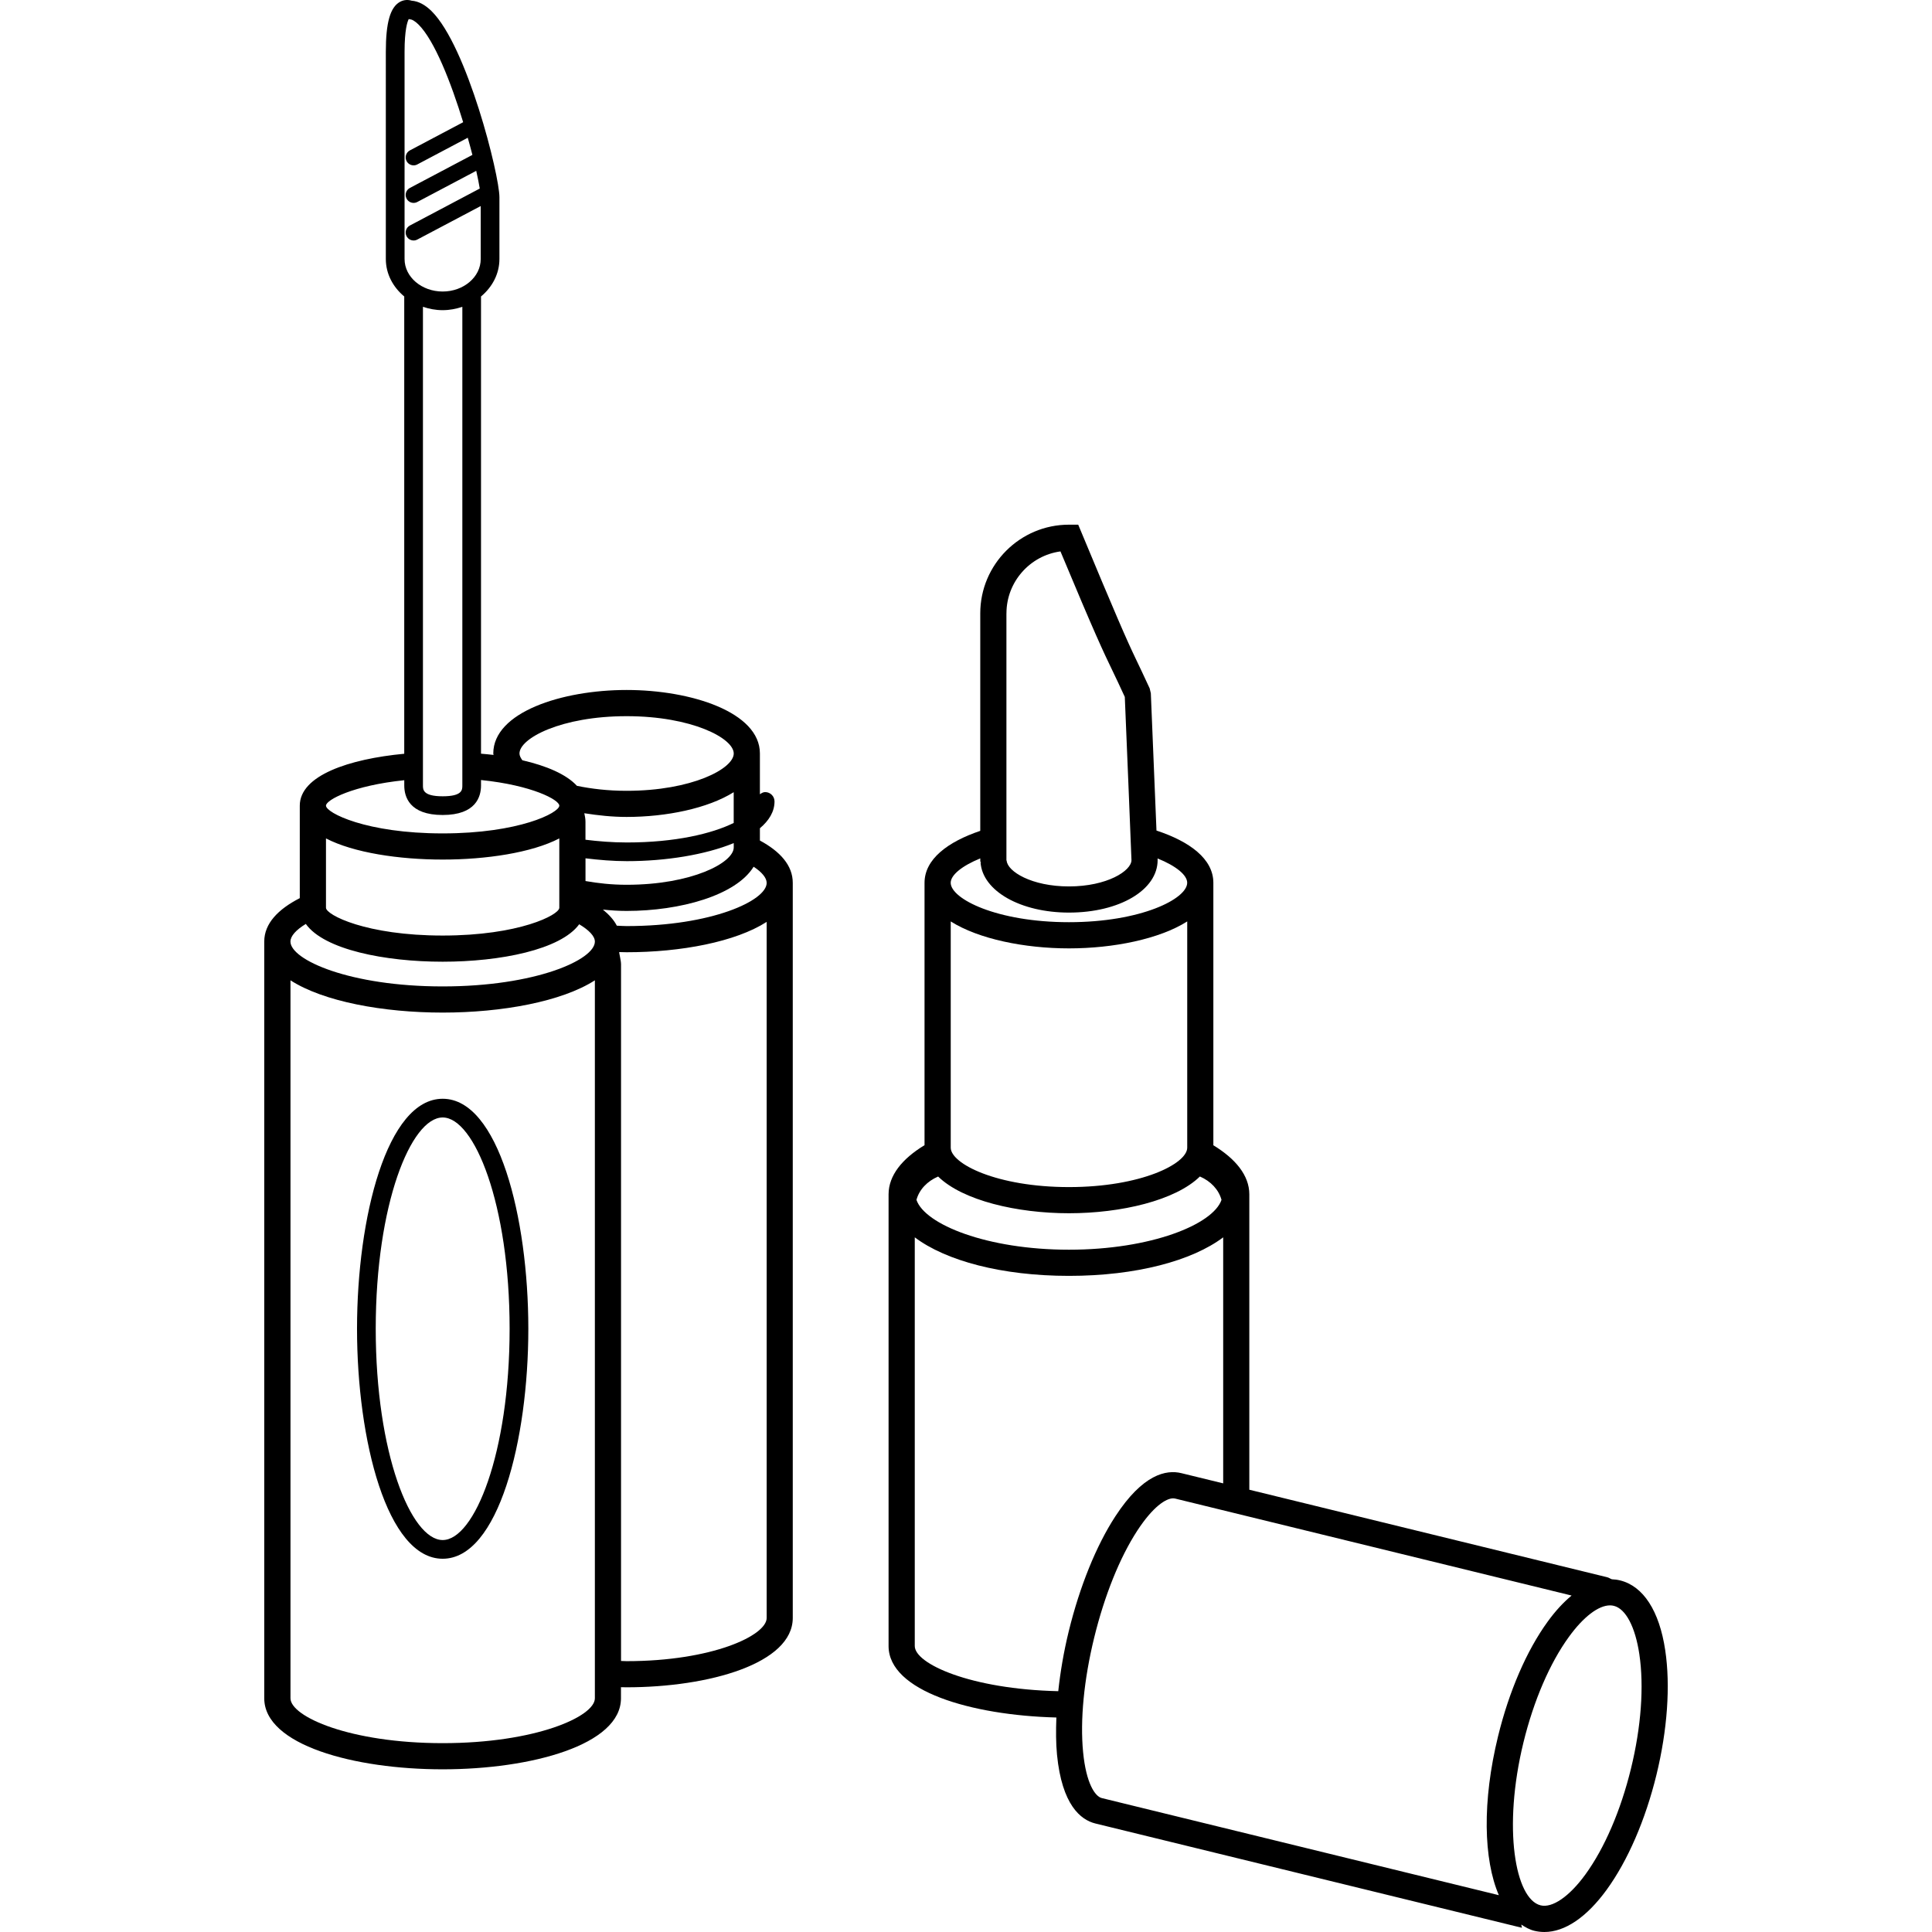 <?xml version="1.0" encoding="iso-8859-1"?>
<!-- Generator: Adobe Illustrator 19.0.0, SVG Export Plug-In . SVG Version: 6.00 Build 0)  -->
<svg version="1.1" id="Layer_1" xmlns="http://www.w3.org/2000/svg" xmlns:xlink="http://www.w3.org/1999/xlink" x="0px" y="0px"
	 viewBox="0 0 234.232 234.232" style="enable-background:new 0 0 234.232 234.232;" xml:space="preserve">
<g>
	<g>
		<g>
			<path d="M92.129,101.904v-1.488c1.104-0.932,1.772-2.012,1.772-3.252c0-0.624-0.508-1.132-1.132-1.132
				c-0.248,0-0.452,0.128-0.64,0.264v-2.544c0-0.52,0-2.084,0-2.404c0-5-8.324-7.696-16.16-7.696s-16.164,2.696-16.164,7.696
				c0,0.064,0.024,0.12,0.036,0.18c-0.5-0.064-1.012-0.104-1.524-0.152V35.944c1.364-1.136,2.232-2.744,2.232-4.544v-7.492
				c0-2.664-3.904-18.3-8.24-22.572c-0.784-0.768-1.588-1.192-2.404-1.252c-0.4-0.124-0.904-0.136-1.412,0.14
				c-1.188,0.656-1.716,2.524-1.716,6.056V31.4c0,1.8,0.868,3.408,2.232,4.544v55.44c-6.708,0.632-12.664,2.636-12.664,6.292
				c0,0.344,0,1.584,0,1.944v9.268c-2.616,1.34-4.308,3.072-4.308,5.264c0,0.608,0,2.336,0,2.76v88.984
				c0,5.656,10.88,8.612,21.624,8.612c10.744,0,21.624-2.956,21.624-8.612v-1.344c0.224,0.004,0.452,0.012,0.676,0.012
				c10.016,0,20.152-2.888,20.152-8.408V109.72c0-0.512,0-2.264,0-2.68C96.121,104.908,94.557,103.212,92.129,101.904z
				 M75.969,86.828c7.924,0,12.988,2.68,12.988,4.524c0,1.844-5.064,4.524-12.988,4.524c-2.284,0-4.28-0.244-6.024-0.604
				c-1.288-1.404-3.696-2.424-6.616-3.1c-0.204-0.28-0.348-0.56-0.348-0.816C62.977,89.508,68.037,86.828,75.969,86.828z
				 M70.841,98.596c1.676,0.264,3.396,0.448,5.124,0.448c4.84,0,9.852-1.036,12.988-3v3.728c-2.632,1.3-7.088,2.368-12.948,2.368
				c-1.844,0-3.48-0.144-5.024-0.332V99.62C70.981,99.268,70.913,98.932,70.841,98.596z M70.985,104.06
				c1.652,0.2,3.332,0.344,5.024,0.344c4.684,0,9.48-0.764,12.948-2.188v0.528c0,1.844-5.064,4.524-12.988,4.524
				c-1.864,0-3.48-0.192-4.984-0.452V104.06z M49.049,6.28c0-2.688,0.344-3.66,0.508-3.972l0.128,0.036c0,0,0.004,0,0.008,0
				c0.26,0,0.624,0.22,1.028,0.612c1.964,1.932,3.976,7.1,5.432,11.86l-6.456,3.416c-0.472,0.248-0.652,0.832-0.404,1.3
				c0.172,0.328,0.508,0.516,0.852,0.516c0.152,0,0.308-0.036,0.448-0.112l6.116-3.236c0.204,0.716,0.396,1.42,0.564,2.08
				l-7.576,4.004c-0.472,0.248-0.652,0.832-0.404,1.3c0.172,0.328,0.508,0.516,0.852,0.516c0.152,0,0.308-0.036,0.448-0.112
				l7.144-3.776c0.192,0.848,0.336,1.576,0.428,2.148l-8.468,4.48c-0.472,0.248-0.652,0.832-0.404,1.3
				c0.172,0.328,0.508,0.516,0.852,0.516c0.152,0,0.308-0.036,0.448-0.112l7.688-4.064v6.428c0,2.172-2.072,3.936-4.616,3.936
				s-4.616-1.764-4.616-3.936V6.28z M56.053,37.196v58.04c0,0.52,0,1.304-2.388,1.304s-2.388-0.816-2.388-1.304v-58.04
				c0.748,0.252,1.544,0.408,2.388,0.408S55.309,37.448,56.053,37.196z M49.013,94.592v0.644c0,1.332,0.6,3.572,4.652,3.572
				c4.052,0,4.652-2.24,4.652-3.572v-0.668c6.212,0.64,9.492,2.404,9.492,3.108c0,0.864-4.864,3.364-14.144,3.364
				c-9.28,0-14.144-2.5-14.144-3.364C39.521,96.972,42.821,95.232,49.013,94.592z M39.521,101.648
				c3.352,1.74,8.868,2.564,14.144,2.564s10.792-0.824,14.144-2.564v8.408c0,0.864-4.864,3.368-14.144,3.368
				c-9.28,0-14.144-2.504-14.144-3.368V101.648z M37.077,112.016c2.216,3.116,9.592,4.58,16.588,4.58
				c6.968,0,14.304-1.452,16.556-4.54c1.196,0.716,1.9,1.448,1.9,2.1c0,2.212-7.192,5.436-18.456,5.436
				c-11.26,0-18.452-3.224-18.452-5.44C35.213,113.492,35.881,112.744,37.077,112.016z M72.121,205.896
				c0,2.22-7.192,5.44-18.452,5.44s-18.452-3.224-18.452-5.44v-87.044c4.008,2.58,11.252,3.912,18.452,3.912
				s14.448-1.336,18.452-3.912V205.896z M92.949,196.16c0,2.132-6.616,5.236-16.98,5.236c-0.236,0-0.452-0.016-0.676-0.024v-84.46
				c0-0.472-0.248-1.384-0.22-1.484c0.3,0.004,0.596,0.02,0.896,0.02c6.588,0,13.208-1.256,16.98-3.68V196.16z M75.969,112.276
				c-0.42,0-0.792-0.032-1.188-0.048c-0.364-0.716-0.96-1.356-1.688-1.952c0.952,0.1,1.912,0.164,2.876,0.164
				c6.496,0,13.256-1.88,15.4-5.36c1.016,0.668,1.58,1.356,1.58,1.964C92.949,109.176,86.329,112.276,75.969,112.276z"/>
			<path d="M43.285,161.096c0,13.516,3.636,27.884,10.384,27.884s10.384-14.368,10.384-27.884s-3.636-27.884-10.384-27.884
				S43.285,147.58,43.285,161.096z M61.785,161.096c0,15.096-4.276,25.616-8.116,25.616c-3.84,0-8.116-10.52-8.116-25.616
				s4.276-25.616,8.116-25.616C57.509,135.48,61.785,146,61.785,161.096z"/>
			<path d="M201.889,200.072c-0.712-4.772-2.66-7.78-5.476-8.468c-0.328-0.08-0.66-0.12-0.992-0.136
				c-0.2-0.068-0.364-0.196-0.572-0.248l-43.384-10.608v-34.204c0-0.308,0-1.36,0-1.608c0-2.292-1.668-4.312-4.36-5.948v-29.32
				c0-0.504,0-2.128,0-2.504c0-2.904-2.888-5.012-6.896-6.332c-0.208-5.148-0.584-14.272-0.684-16.644l-0.14-0.592
				c-0.736-1.596-1.216-2.6-1.66-3.528c-1.152-2.4-2.408-5.272-7.004-16.32h-1.124c-5.928,0-10.752,4.82-10.752,10.752v26.368
				c-3.928,1.328-6.756,3.428-6.756,6.3c0,0.368,0,1.992,0,2.504v29.304c-2.704,1.64-4.36,3.668-4.36,5.964c0,0.168,0,1.228,0,1.608
				v53.152c0,5.444,9.996,8.396,20.344,8.664c-0.06,1.588-0.06,3.12,0.076,4.504c0.596,6.104,2.876,7.912,4.66,8.348l51.648,12.628
				c0.02,0.004,0.04,0.004,0.06,0.008c-0.04-0.128-0.044-0.256-0.08-0.384c0.496,0.328,1.008,0.616,1.584,0.756
				c0.404,0.096,0.804,0.144,1.216,0.144c2.484,0,5.12-1.776,7.56-5.132c2.548-3.512,4.688-8.448,6.024-13.908
				C202.153,209.736,202.533,204.364,201.889,200.072z M122.017,74.36h0.004c0-3.828,2.856-7.004,6.548-7.508
				c4.256,10.204,5.164,12.088,6.3,14.452c0.412,0.856,0.852,1.776,1.5,3.192c0.104,2.492,0.796,19.148,0.808,19.78
				c0,1.3-2.952,3.192-7.58,3.192c-4.54,0-7.456-1.82-7.552-3.124l-0.028-0.028V74.36z M118.849,104.068v0.388l0.108,0.108
				l-0.076,0.004c0.248,3.46,4.856,6.072,10.716,6.072c6.128,0,10.752-2.736,10.752-6.364c0-0.02-0.004-0.108-0.008-0.2
				c2.272,0.92,3.592,2.024,3.592,2.948c0,1.948-5.584,4.78-14.336,4.78c-8.752,0-14.336-2.832-14.336-4.78
				C115.265,106.1,116.589,104.992,118.849,104.068z M143.937,111.712v27.428c0,1.948-5.584,4.78-14.336,4.78
				c-8.752,0-14.336-2.832-14.336-4.78v-27.428c3.376,2.136,8.952,3.268,14.336,3.268
				C134.985,114.98,140.561,113.852,143.937,111.712z M113.737,142.64c2.976,2.908,9.56,4.452,15.864,4.452
				c6.308,0,12.896-1.544,15.872-4.456c1.328,0.576,2.276,1.588,2.62,2.832c-1.016,2.98-8.54,6.044-18.492,6.044
				c-9.956,0-17.484-3.068-18.492-6.044C111.453,144.22,112.405,143.216,113.737,142.64z M129.573,197.772
				c-0.608,2.484-1.02,4.928-1.272,7.264c-10.636-0.244-17.396-3.316-17.396-5.476v-49.548c3.756,2.836,10.54,4.672,18.696,4.672
				s14.936-1.836,18.696-4.672v29.828l-5.08-1.24c-1.824-0.44-4.66,0.112-8.004,5.252
				C132.905,187.396,130.901,192.344,129.573,197.772z M133.581,217.996c-0.816-0.2-1.9-1.776-2.268-5.576
				c-0.376-3.868,0.1-8.8,1.348-13.892c1.248-5.092,3.096-9.692,5.216-12.948c1.904-2.92,3.48-3.924,4.352-3.924
				c0.084,0,0.16,0.008,0.228,0.024l48.08,11.76c-0.98,0.816-1.952,1.852-2.892,3.152c-2.552,3.512-4.688,8.448-6.024,13.912
				c-1.936,7.92-1.764,14.94,0.096,19.264L133.581,217.996z M197.733,214.436c-1.24,5.068-3.196,9.612-5.508,12.8
				c-1.972,2.72-4.04,4.112-5.444,3.764c-3.08-0.752-4.62-9.36-2.08-19.752c1.24-5.072,3.196-9.612,5.508-12.796
				c1.764-2.436,3.588-3.82,4.988-3.82c0.16,0,0.312,0.02,0.46,0.056c1.44,0.352,2.596,2.54,3.092,5.856
				C199.333,204.436,198.973,209.372,197.733,214.436z"/>
		</g>
	</g>
</g>
<g>
</g>
<g>
</g>
<g>
</g>
<g>
</g>
<g>
</g>
<g>
</g>
<g>
</g>
<g>
</g>
<g>
</g>
<g>
</g>
<g>
</g>
<g>
</g>
<g>
</g>
<g>
</g>
<g>
</g>
</svg>
